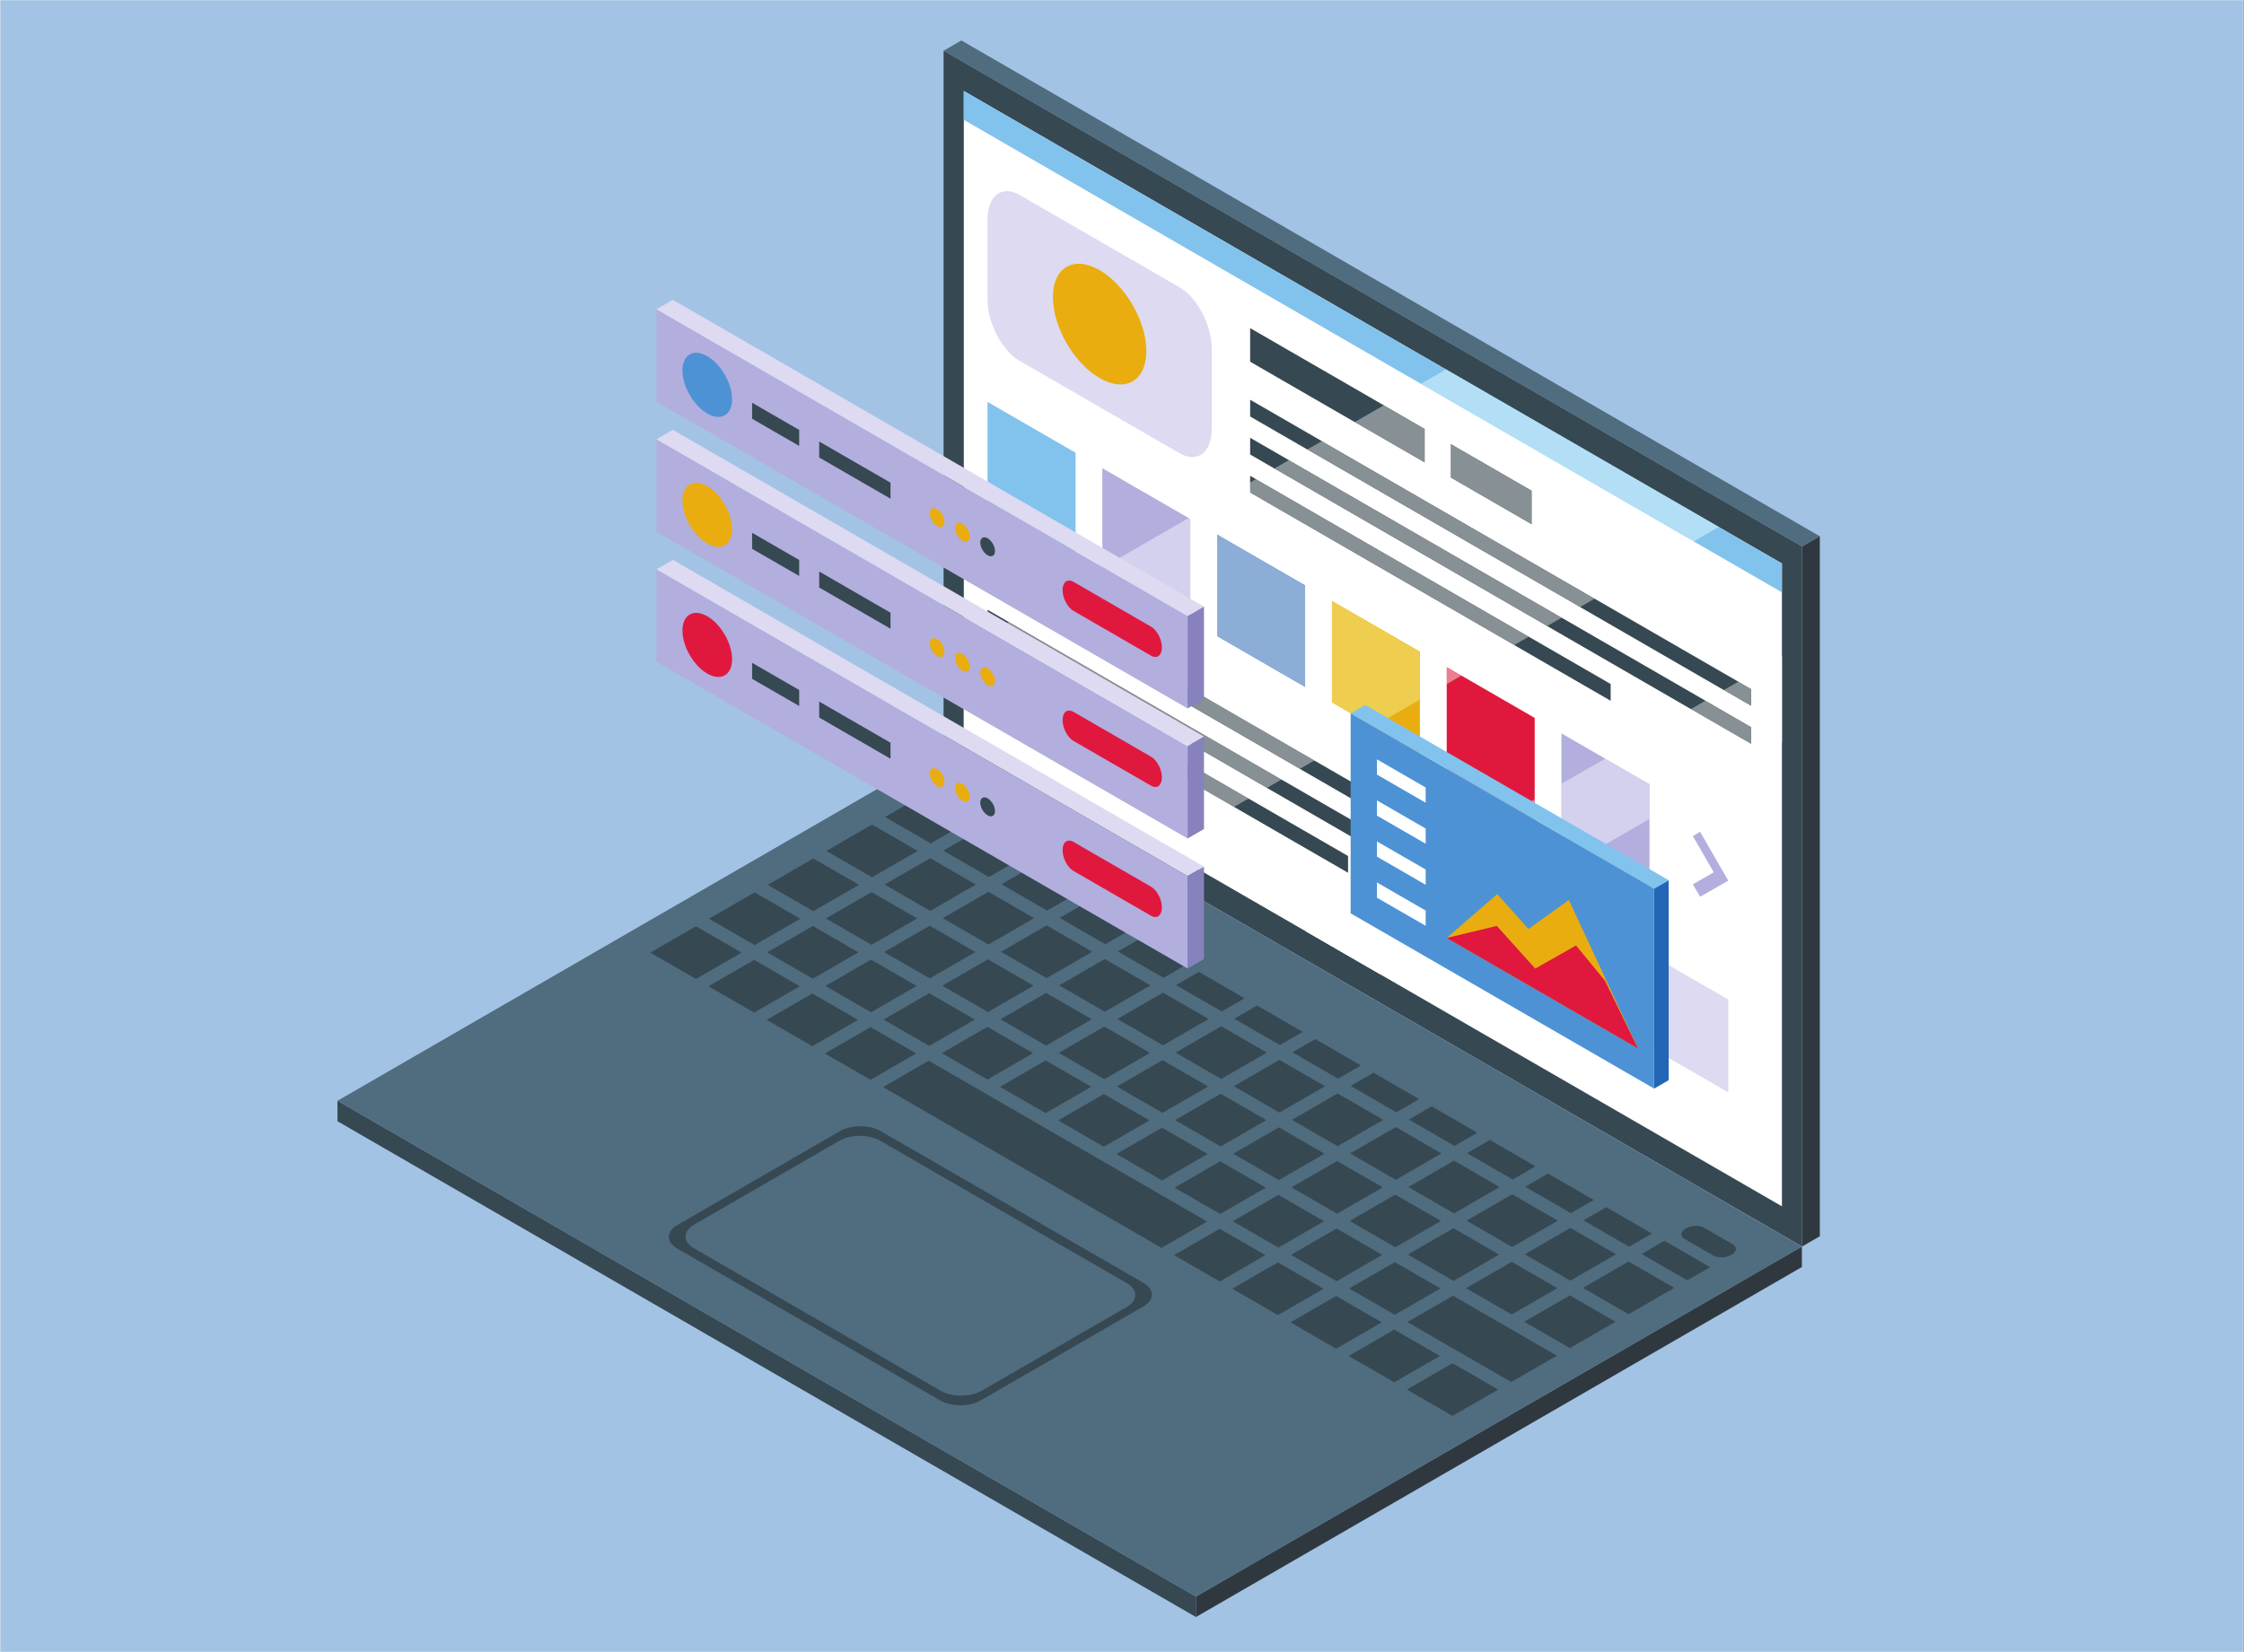 <svg xmlns="http://www.w3.org/2000/svg" xmlns:xlink="http://www.w3.org/1999/xlink" width="516" zoomAndPan="magnify" viewBox="0 0 386.88 285" height="380" preserveAspectRatio="xMidYMid meet" version="1.0"><rect x="0" y="0" width="386.88" height="285" fill="#808080" stroke="none"/><defs><clipPath id="f447ef3e15"><path d="M 0 0.043 L 386.762 0.043 L 386.762 284.953 L 0 284.953 Z M 0 0.043 " clip-rule="nonzero"/></clipPath><clipPath id="adcf3dc005"><path d="M 58.137 189 L 207 189 L 207 279 L 58.137 279 Z M 58.137 189 " clip-rule="nonzero"/></clipPath><clipPath id="787c8999be"><path d="M 58.137 129 L 311 129 L 311 276 L 58.137 276 Z M 58.137 129 " clip-rule="nonzero"/></clipPath><clipPath id="fd1325b81e"><path d="M 162.629 6.977 L 313.785 6.977 L 313.785 94.613 L 162.629 94.613 Z M 162.629 6.977 " clip-rule="nonzero"/></clipPath><clipPath id="ed38693945"><path d="M 310.609 92.195 L 313.785 92.195 L 313.785 215.492 L 310.609 215.492 Z M 310.609 92.195 " clip-rule="nonzero"/></clipPath></defs><g clip-path="url(#f447ef3e15)"><path fill="#ffffff" d="M 0 0.043 L 386.879 0.043 L 386.879 1454.594 L 0 1454.594 Z M 0 0.043 " fill-opacity="1" fill-rule="nonzero"/><path fill="#ffffff" d="M 0 0.043 L 386.879 0.043 L 386.879 284.957 L 0 284.957 Z M 0 0.043 " fill-opacity="1" fill-rule="nonzero"/><path fill="#a2c3e4" d="M 0 0.043 L 386.879 0.043 L 386.879 284.957 L 0 284.957 Z M 0 0.043 " fill-opacity="1" fill-rule="nonzero"/></g><g clip-path="url(#adcf3dc005)"><path fill="#364852" d="M 206.188 278.953 L 58.137 193.422 L 58.137 189.883 L 206.188 275.414 L 206.188 278.953 " fill-opacity="1" fill-rule="nonzero"/></g><path fill="#30383f" d="M 310.695 218.574 L 206.188 278.953 L 206.188 275.414 L 310.695 215.035 L 310.695 218.574 " fill-opacity="1" fill-rule="nonzero"/><g clip-path="url(#787c8999be)"><path fill="#506c7f" d="M 206.191 275.434 L 58.141 189.898 L 162.645 129.523 L 310.695 215.055 L 206.191 275.434 " fill-opacity="1" fill-rule="nonzero"/></g><path fill="#364852" d="M 152.586 140.945 L 160.453 145.492 L 164.383 143.219 L 156.52 138.672 L 152.586 140.945 " fill-opacity="1" fill-rule="nonzero"/><path fill="#364852" d="M 162.621 146.746 L 170.488 151.289 L 174.422 149.016 L 166.555 144.473 L 162.621 146.746 " fill-opacity="1" fill-rule="nonzero"/><path fill="#364852" d="M 172.66 152.543 L 180.523 157.09 L 184.457 154.816 L 176.59 150.273 L 172.66 152.543 " fill-opacity="1" fill-rule="nonzero"/><path fill="#364852" d="M 182.695 158.344 L 190.562 162.887 L 194.496 160.613 L 186.629 156.07 L 182.695 158.344 " fill-opacity="1" fill-rule="nonzero"/><path fill="#364852" d="M 204.531 166.41 L 196.664 161.867 L 192.73 164.141 L 200.598 168.684 L 204.531 166.41 " fill-opacity="1" fill-rule="nonzero"/><path fill="#364852" d="M 214.566 172.211 L 206.703 167.664 L 202.766 169.938 L 210.633 174.484 L 214.566 172.211 " fill-opacity="1" fill-rule="nonzero"/><path fill="#364852" d="M 224.605 178.008 L 216.738 173.465 L 212.805 175.738 L 220.672 180.281 L 224.605 178.008 " fill-opacity="1" fill-rule="nonzero"/><path fill="#364852" d="M 234.641 183.809 L 226.773 179.262 L 222.84 181.535 L 230.707 186.082 L 234.641 183.809 " fill-opacity="1" fill-rule="nonzero"/><path fill="#364852" d="M 232.875 187.332 L 240.742 191.879 L 244.676 189.605 L 236.809 185.059 L 232.875 187.332 " fill-opacity="1" fill-rule="nonzero"/><path fill="#364852" d="M 242.914 193.133 L 250.777 197.676 L 254.711 195.402 L 246.848 190.859 L 242.914 193.133 " fill-opacity="1" fill-rule="nonzero"/><path fill="#364852" d="M 252.949 198.93 L 260.816 203.477 L 264.75 201.203 L 256.883 196.656 L 252.949 198.93 " fill-opacity="1" fill-rule="nonzero"/><path fill="#364852" d="M 262.984 204.727 L 270.852 209.273 L 274.785 207 L 266.918 202.457 L 262.984 204.727 " fill-opacity="1" fill-rule="nonzero"/><path fill="#364852" d="M 284.82 212.797 L 276.953 208.254 L 273.023 210.523 L 280.891 215.07 L 284.82 212.797 " fill-opacity="1" fill-rule="nonzero"/><path fill="#364852" d="M 286.992 214.051 L 283.059 216.324 L 290.922 220.867 L 294.859 218.598 L 286.992 214.051 " fill-opacity="1" fill-rule="nonzero"/><path fill="#364852" d="M 142.465 146.797 L 150.328 151.34 L 158.195 146.797 L 150.328 142.25 L 142.465 146.797 " fill-opacity="1" fill-rule="nonzero"/><path fill="#364852" d="M 152.5 152.594 L 160.367 157.137 L 168.23 152.594 L 160.367 148.047 L 152.5 152.594 " fill-opacity="1" fill-rule="nonzero"/><path fill="#364852" d="M 162.535 158.391 L 170.402 162.938 L 178.27 158.391 L 170.402 153.848 L 162.535 158.391 " fill-opacity="1" fill-rule="nonzero"/><path fill="#364852" d="M 172.574 164.191 L 180.441 168.734 L 188.305 164.191 L 180.441 159.645 L 172.574 164.191 " fill-opacity="1" fill-rule="nonzero"/><path fill="#364852" d="M 198.344 169.988 L 190.473 165.445 L 182.609 169.988 L 190.477 174.531 L 198.344 169.988 " fill-opacity="1" fill-rule="nonzero"/><path fill="#364852" d="M 208.375 175.785 L 200.512 171.242 L 192.645 175.785 L 200.512 180.332 L 208.375 175.785 " fill-opacity="1" fill-rule="nonzero"/><path fill="#364852" d="M 218.414 181.586 L 210.547 177.039 L 202.68 181.586 L 210.547 186.129 L 218.414 181.586 " fill-opacity="1" fill-rule="nonzero"/><path fill="#364852" d="M 228.449 187.383 L 220.586 182.84 L 212.719 187.383 L 220.586 191.93 L 228.449 187.383 " fill-opacity="1" fill-rule="nonzero"/><path fill="#364852" d="M 222.754 193.184 L 230.621 197.727 L 238.488 193.184 L 230.621 188.637 L 222.754 193.184 " fill-opacity="1" fill-rule="nonzero"/><path fill="#364852" d="M 232.793 198.98 L 240.656 203.523 L 248.523 198.98 L 240.656 194.434 L 232.793 198.98 " fill-opacity="1" fill-rule="nonzero"/><path fill="#364852" d="M 242.828 204.777 L 250.695 209.324 L 258.559 204.777 L 250.695 200.234 L 242.828 204.777 " fill-opacity="1" fill-rule="nonzero"/><path fill="#364852" d="M 252.863 210.574 L 260.73 215.121 L 268.598 210.574 L 260.73 206.031 L 252.863 210.574 " fill-opacity="1" fill-rule="nonzero"/><path fill="#364852" d="M 278.633 216.375 L 270.766 211.828 L 262.898 216.375 L 270.766 220.922 L 278.633 216.375 " fill-opacity="1" fill-rule="nonzero"/><path fill="#364852" d="M 272.938 222.172 L 280.801 226.715 L 288.668 222.172 L 280.801 217.625 L 272.938 222.172 " fill-opacity="1" fill-rule="nonzero"/><path fill="#364852" d="M 132.344 152.645 L 140.207 157.188 L 148.074 152.645 L 140.207 148.098 L 132.344 152.645 " fill-opacity="1" fill-rule="nonzero"/><path fill="#364852" d="M 142.379 158.441 L 150.246 162.984 L 158.109 158.441 L 150.246 153.898 L 142.379 158.441 " fill-opacity="1" fill-rule="nonzero"/><path fill="#364852" d="M 152.414 164.238 L 160.281 168.785 L 168.148 164.238 L 160.281 159.695 L 152.414 164.238 " fill-opacity="1" fill-rule="nonzero"/><path fill="#364852" d="M 162.449 170.039 L 170.316 174.582 L 178.184 170.039 L 170.316 165.492 L 162.449 170.039 " fill-opacity="1" fill-rule="nonzero"/><path fill="#364852" d="M 188.219 175.836 L 180.352 171.293 L 172.484 175.836 L 180.352 180.379 L 188.219 175.836 " fill-opacity="1" fill-rule="nonzero"/><path fill="#364852" d="M 198.254 181.633 L 190.391 177.09 L 182.523 181.633 L 190.391 186.176 L 198.254 181.633 " fill-opacity="1" fill-rule="nonzero"/><path fill="#364852" d="M 208.293 187.434 L 200.426 182.887 L 192.559 187.434 L 200.426 191.977 L 208.293 187.434 " fill-opacity="1" fill-rule="nonzero"/><path fill="#364852" d="M 218.328 193.23 L 210.461 188.688 L 202.598 193.23 L 210.461 197.777 L 218.328 193.23 " fill-opacity="1" fill-rule="nonzero"/><path fill="#364852" d="M 212.629 199.031 L 220.5 203.57 L 228.363 199.031 L 220.5 194.484 L 212.629 199.031 " fill-opacity="1" fill-rule="nonzero"/><path fill="#364852" d="M 222.668 204.828 L 230.535 209.371 L 238.402 204.828 L 230.535 200.285 L 222.668 204.828 " fill-opacity="1" fill-rule="nonzero"/><path fill="#364852" d="M 232.707 210.625 L 240.574 215.172 L 248.438 210.625 L 240.574 206.082 L 232.707 210.625 " fill-opacity="1" fill-rule="nonzero"/><path fill="#364852" d="M 242.742 216.422 L 250.605 220.969 L 258.477 216.422 L 250.605 211.879 L 242.742 216.422 " fill-opacity="1" fill-rule="nonzero"/><path fill="#364852" d="M 268.512 222.223 L 260.645 217.676 L 252.777 222.223 L 260.645 226.766 L 268.512 222.223 " fill-opacity="1" fill-rule="nonzero"/><path fill="#364852" d="M 262.812 228.02 L 270.68 232.562 L 278.547 228.02 L 270.68 223.477 L 262.812 228.02 " fill-opacity="1" fill-rule="nonzero"/><path fill="#364852" d="M 122.219 158.492 L 130.082 163.035 L 137.953 158.492 L 130.082 153.945 L 122.219 158.492 " fill-opacity="1" fill-rule="nonzero"/><path fill="#364852" d="M 132.254 164.289 L 140.121 168.836 L 147.988 164.289 L 140.121 159.746 L 132.254 164.289 " fill-opacity="1" fill-rule="nonzero"/><path fill="#364852" d="M 142.293 170.086 L 150.156 174.633 L 158.023 170.086 L 150.156 165.543 L 142.293 170.086 " fill-opacity="1" fill-rule="nonzero"/><path fill="#364852" d="M 152.328 175.887 L 160.195 180.43 L 168.059 175.887 L 160.195 171.34 L 152.328 175.887 " fill-opacity="1" fill-rule="nonzero"/><path fill="#364852" d="M 178.098 181.684 L 170.23 177.141 L 162.363 181.684 L 170.23 186.23 L 178.098 181.684 " fill-opacity="1" fill-rule="nonzero"/><path fill="#364852" d="M 188.133 187.484 L 180.266 182.938 L 172.402 187.484 L 180.266 192.027 L 188.133 187.484 " fill-opacity="1" fill-rule="nonzero"/><path fill="#364852" d="M 198.172 193.281 L 190.305 188.734 L 182.438 193.281 L 190.305 197.824 L 198.172 193.281 " fill-opacity="1" fill-rule="nonzero"/><path fill="#364852" d="M 208.207 199.078 L 200.34 194.535 L 192.473 199.078 L 200.34 203.625 L 208.207 199.078 " fill-opacity="1" fill-rule="nonzero"/><path fill="#364852" d="M 202.508 204.879 L 210.375 209.422 L 218.242 204.879 L 210.375 200.332 L 202.508 204.879 " fill-opacity="1" fill-rule="nonzero"/><path fill="#364852" d="M 212.547 210.676 L 220.41 215.223 L 228.277 210.676 L 220.41 206.133 L 212.547 210.676 " fill-opacity="1" fill-rule="nonzero"/><path fill="#364852" d="M 222.582 216.473 L 230.449 221.02 L 238.316 216.473 L 230.449 211.93 L 222.582 216.473 " fill-opacity="1" fill-rule="nonzero"/><path fill="#364852" d="M 232.617 222.273 L 240.484 226.816 L 248.352 222.273 L 240.484 217.727 L 232.617 222.273 " fill-opacity="1" fill-rule="nonzero"/><path fill="#364852" d="M 250.523 223.523 L 242.656 228.07 L 250.523 232.617 L 260.559 238.41 L 268.426 233.871 L 258.387 228.07 L 250.523 223.523 " fill-opacity="1" fill-rule="nonzero"/><path fill="#364852" d="M 112.098 164.34 L 119.961 168.883 L 127.832 164.34 L 119.961 159.793 L 112.098 164.34 " fill-opacity="1" fill-rule="nonzero"/><path fill="#364852" d="M 122.133 170.137 L 130 174.684 L 137.863 170.137 L 130 165.594 L 122.133 170.137 " fill-opacity="1" fill-rule="nonzero"/><path fill="#364852" d="M 132.168 175.934 L 140.035 180.48 L 147.902 175.934 L 140.035 171.391 L 132.168 175.934 " fill-opacity="1" fill-rule="nonzero"/><path fill="#364852" d="M 142.207 181.734 L 150.074 186.277 L 157.938 181.734 L 150.074 177.188 L 142.207 181.734 " fill-opacity="1" fill-rule="nonzero"/><path fill="#364852" d="M 198.082 204.926 L 190.219 200.379 L 188.047 199.129 L 180.184 194.586 L 178.012 193.332 L 170.145 188.785 L 160.109 182.988 L 152.242 187.531 L 162.281 193.332 L 170.145 197.875 L 172.312 199.129 L 180.184 203.672 L 182.352 204.926 L 190.219 209.469 L 192.387 210.723 L 200.254 215.27 L 208.121 210.727 L 200.254 206.18 L 198.082 204.926 " fill-opacity="1" fill-rule="nonzero"/><path fill="#364852" d="M 202.426 216.523 L 210.289 221.07 L 218.156 216.523 L 210.289 211.98 L 202.426 216.523 " fill-opacity="1" fill-rule="nonzero"/><path fill="#364852" d="M 212.461 222.32 L 220.328 226.863 L 228.191 222.324 L 220.328 217.777 L 212.461 222.32 " fill-opacity="1" fill-rule="nonzero"/><path fill="#364852" d="M 222.496 228.121 L 230.363 232.664 L 238.23 228.121 L 230.363 223.574 L 222.496 228.121 " fill-opacity="1" fill-rule="nonzero"/><path fill="#364852" d="M 232.535 233.918 L 240.398 238.461 L 248.266 233.918 L 240.398 229.375 L 232.535 233.918 " fill-opacity="1" fill-rule="nonzero"/><path fill="#364852" d="M 242.57 239.719 L 250.438 244.258 L 258.305 239.719 L 250.438 235.172 L 242.57 239.719 " fill-opacity="1" fill-rule="nonzero"/><path fill="#364852" d="M 293.812 211.789 L 298.773 214.656 C 299.578 215.121 299.477 215.93 298.551 216.461 C 297.625 217 296.227 217.055 295.426 216.594 L 290.461 213.727 C 289.66 213.262 289.762 212.453 290.684 211.918 C 291.613 211.383 293.012 211.324 293.812 211.789 " fill-opacity="1" fill-rule="nonzero"/><path fill="#364852" d="M 169.23 239.926 C 167.297 241.043 164.102 241.043 162.168 239.926 L 119.598 215.336 C 117.664 214.219 117.695 212.387 119.629 211.27 L 144.691 196.793 C 146.625 195.676 149.785 195.66 151.723 196.773 L 194.293 221.367 C 196.227 222.484 196.227 224.332 194.293 225.449 Z M 197.145 221.312 L 151.844 195.141 C 149.879 194.004 146.746 194.004 144.781 195.145 L 116.742 211.34 C 114.809 212.457 114.809 214.27 116.773 215.406 L 162.074 241.578 C 164.008 242.695 167.141 242.695 169.078 241.578 L 197.117 225.379 C 199.082 224.242 199.082 222.434 197.145 221.312 " fill-opacity="1" fill-rule="nonzero"/><g clip-path="url(#fd1325b81e)"><path fill="#506c7f" d="M 310.723 94.281 L 162.672 8.746 L 165.734 6.977 L 313.785 92.512 L 310.723 94.281 " fill-opacity="1" fill-rule="nonzero"/></g><g clip-path="url(#ed38693945)"><path fill="#30383f" d="M 313.785 92.512 L 313.785 213.266 L 310.723 215.035 L 310.723 94.285 L 313.785 92.512 " fill-opacity="1" fill-rule="nonzero"/></g><path fill="#364852" d="M 310.723 215.035 L 162.672 129.504 L 162.672 8.75 L 310.723 94.285 L 310.723 215.035 " fill-opacity="1" fill-rule="nonzero"/><path fill="#ffffff" d="M 307.254 97.211 L 307.254 208.105 L 166.16 126.59 L 166.16 15.699 L 307.254 97.211 " fill-opacity="1" fill-rule="nonzero"/><path fill="#82c3ed" d="M 307.242 102.18 L 166.152 20.668 L 166.152 15.699 L 307.242 97.211 L 307.242 102.18 " fill-opacity="1" fill-rule="nonzero"/><path fill="#dddaf1" d="M 203.367 78.184 L 175.797 62.258 C 172.738 60.488 170.25 55.742 170.25 51.652 L 170.25 37.836 C 170.25 33.75 172.738 31.871 175.797 33.641 L 203.367 49.566 C 206.43 51.336 208.914 56.086 208.914 60.172 L 208.914 73.988 C 208.914 78.078 206.43 79.953 203.367 78.184 " fill-opacity="1" fill-rule="nonzero"/><path fill="#364852" d="M 245.648 79.789 L 215.539 62.395 L 215.539 56.602 L 245.648 73.996 L 245.648 79.789 " fill-opacity="1" fill-rule="nonzero"/><path fill="#364852" d="M 264.094 90.449 L 250.152 82.395 L 250.152 76.598 L 264.094 84.648 L 264.094 90.449 " fill-opacity="1" fill-rule="nonzero"/><path fill="#364852" d="M 301.934 121.762 L 215.539 71.848 L 215.539 68.957 L 301.934 118.871 L 301.934 121.762 " fill-opacity="1" fill-rule="nonzero"/><path fill="#364852" d="M 301.934 128.32 L 215.539 78.41 L 215.539 75.52 L 301.934 125.43 L 301.934 128.32 " fill-opacity="1" fill-rule="nonzero"/><path fill="#364852" d="M 277.715 120.891 L 215.539 84.973 L 215.539 82.082 L 277.715 118 L 277.715 120.891 " fill-opacity="1" fill-rule="nonzero"/><path fill="#364852" d="M 256.648 151.434 L 170.25 101.52 L 170.25 98.629 L 256.648 148.543 L 256.648 151.434 " fill-opacity="1" fill-rule="nonzero"/><path fill="#364852" d="M 256.648 157.996 L 170.25 108.082 L 170.25 105.195 L 256.648 155.105 L 256.648 157.996 " fill-opacity="1" fill-rule="nonzero"/><path fill="#364852" d="M 232.426 150.562 L 170.25 114.645 L 170.25 111.754 L 232.426 147.672 L 232.426 150.562 " fill-opacity="1" fill-rule="nonzero"/><path fill="#e9ad10" d="M 197.637 60.566 C 197.637 65.707 194.031 67.789 189.582 65.219 C 185.133 62.648 181.527 56.398 181.527 51.258 C 181.527 46.121 185.133 44.035 189.582 46.605 C 194.031 49.176 197.637 55.426 197.637 60.566 " fill-opacity="1" fill-rule="nonzero"/><path fill="#82c3ed" d="M 185.434 95.641 L 170.25 86.871 L 170.25 69.332 L 185.434 78.102 L 185.434 95.641 " fill-opacity="1" fill-rule="nonzero"/><path fill="#b2aede" d="M 205.227 107.078 L 190.051 98.309 L 190.051 80.77 L 205.227 89.539 L 205.227 107.078 " fill-opacity="1" fill-rule="nonzero"/><path fill="#2366b6" d="M 225.023 118.516 L 209.844 109.742 L 209.844 92.207 L 225.023 100.977 L 225.023 118.516 " fill-opacity="1" fill-rule="nonzero"/><path fill="#e9ad10" d="M 244.82 129.949 L 229.641 121.18 L 229.641 103.645 L 244.82 112.41 L 244.82 129.949 " fill-opacity="1" fill-rule="nonzero"/><path fill="#e0183d" d="M 264.613 141.387 L 249.438 132.617 L 249.438 115.078 L 264.613 123.848 L 264.613 141.387 " fill-opacity="1" fill-rule="nonzero"/><path fill="#b2aede" d="M 284.41 152.824 L 269.23 144.055 L 269.23 126.516 L 284.41 135.285 L 284.41 152.824 " fill-opacity="1" fill-rule="nonzero"/><path fill="#b2aede" d="M 298 151.922 L 293.137 154.699 L 291.898 152.551 L 295.492 150.477 L 291.898 144.242 L 293.137 143.492 L 298 151.922 " fill-opacity="1" fill-rule="nonzero"/><path fill="#dddaf1" d="M 298 188.449 L 269.23 171.828 L 269.23 155.812 L 298 172.438 L 298 188.449 " fill-opacity="1" fill-rule="nonzero"/><path fill="#879094" d="M 200.371 146.359 L 166.16 126.59 L 200.371 146.359 M 296.348 90.914 L 249.297 63.73 L 296.352 90.914 " fill-opacity="1" fill-rule="nonzero"/><path fill="#ffffff" d="M 200.371 146.359 L 166.16 126.59 L 166.16 111.758 L 171.387 108.738 L 218.438 135.922 L 215.262 137.758 L 170.25 111.754 L 170.25 114.645 L 212.758 139.203 L 200.371 146.359 M 220.938 134.477 L 173.887 107.293 L 177.066 105.457 L 224.117 132.641 L 220.938 134.477 M 226.621 131.195 L 179.566 104.012 L 190.051 97.957 L 190.051 98.309 L 205.227 107.078 L 205.227 89.539 L 204.926 89.363 L 215.539 83.23 L 215.539 84.973 L 261.086 111.281 L 251.977 116.547 L 249.438 115.078 L 249.438 118.012 L 244.82 120.68 L 244.82 112.41 L 229.641 103.645 L 229.641 121.18 L 236.797 125.316 L 226.621 131.195 M 209.844 92.207 L 209.844 109.742 L 225.023 118.516 L 225.023 100.977 L 209.844 92.207 M 263.586 109.836 L 216.535 82.656 L 219.715 80.82 L 266.762 108.004 L 263.586 109.836 M 269.266 106.559 L 222.215 79.375 L 225.391 77.539 L 272.441 104.723 L 269.266 106.559 M 274.945 103.277 L 227.895 76.098 L 233.57 72.812 L 245.648 79.789 L 245.648 73.996 L 238.59 69.914 L 244.992 66.219 L 292.043 93.398 L 274.945 103.277 M 250.152 76.598 L 250.152 82.395 L 264.094 90.449 L 264.094 84.648 L 250.152 76.598 M 296.344 90.914 L 249.297 63.73 L 296.348 90.914 L 296.344 90.914 " fill-opacity="1" fill-rule="nonzero"/><path fill="#b2dff6" d="M 292.043 93.398 L 244.992 66.219 L 249.297 63.73 L 296.344 90.914 L 292.043 93.398 " fill-opacity="1" fill-rule="nonzero"/><path fill="#879094" d="M 245.648 79.789 L 233.57 72.812 L 238.59 69.914 L 245.648 73.996 L 245.648 79.789 " fill-opacity="1" fill-rule="nonzero"/><path fill="#879094" d="M 264.094 90.449 L 250.152 82.395 L 250.152 76.598 L 264.094 84.648 L 264.094 90.449 " fill-opacity="1" fill-rule="nonzero"/><path fill="#879094" d="M 272.441 104.723 L 225.391 77.539 L 227.895 76.098 L 274.945 103.277 L 272.441 104.723 " fill-opacity="1" fill-rule="nonzero"/><path fill="#879094" d="M 266.762 108.004 L 219.715 80.82 L 222.215 79.375 L 269.266 106.559 L 266.762 108.004 " fill-opacity="1" fill-rule="nonzero"/><path fill="#879094" d="M 261.086 111.281 L 215.539 84.973 L 215.539 83.23 L 216.535 82.656 L 263.586 109.836 L 261.086 111.281 " fill-opacity="1" fill-rule="nonzero"/><path fill="#879094" d="M 224.117 132.641 L 177.066 105.457 L 179.566 104.012 L 226.621 131.195 L 224.117 132.641 " fill-opacity="1" fill-rule="nonzero"/><path fill="#879094" d="M 218.438 135.922 L 171.387 108.738 L 173.887 107.293 L 220.938 134.477 L 218.438 135.922 " fill-opacity="1" fill-rule="nonzero"/><path fill="#879094" d="M 212.758 139.203 L 170.25 114.645 L 170.25 111.754 L 215.262 137.758 L 212.758 139.203 " fill-opacity="1" fill-rule="nonzero"/><path fill="#d3d1ed" d="M 205.227 107.078 L 190.051 98.309 L 190.051 97.957 L 204.926 89.363 L 205.227 89.539 L 205.227 107.078 " fill-opacity="1" fill-rule="nonzero"/><path fill="#8cadd6" d="M 225.023 118.516 L 209.844 109.742 L 209.844 92.207 L 225.023 100.977 L 225.023 118.516 " fill-opacity="1" fill-rule="nonzero"/><path fill="#eecd4f" d="M 236.797 125.316 L 229.641 121.18 L 229.641 103.645 L 244.82 112.41 L 244.82 120.68 L 236.797 125.316 " fill-opacity="1" fill-rule="nonzero"/><path fill="#eb7f8f" d="M 249.438 118.012 L 249.438 115.078 L 251.977 116.547 L 249.438 118.012 " fill-opacity="1" fill-rule="nonzero"/><path fill="#ffffff" d="M 237.996 168.094 L 230.684 163.867 L 225.156 160.676 L 243.223 150.238 L 256.062 157.656 L 237.996 168.094 M 256.648 157.316 L 256.648 155.105 L 245.727 148.793 L 248.902 146.961 L 256.648 151.434 L 256.648 148.543 L 251.402 145.516 L 261.582 139.633 L 264.613 141.387 L 264.613 137.883 L 269.23 135.215 L 269.23 144.055 L 274.418 147.051 L 256.648 157.316 M 284.41 141.281 L 284.41 135.285 L 276.762 130.867 L 291.547 122.32 L 301.934 128.32 L 301.934 125.43 L 294.051 120.879 L 297.227 119.039 L 301.934 121.762 L 301.934 118.871 L 299.73 117.594 L 307.254 113.25 L 307.254 128.086 L 284.41 141.281 " fill-opacity="1" fill-rule="nonzero"/><path fill="#879094" d="M 301.934 121.762 L 297.227 119.039 L 299.73 117.594 L 301.934 118.871 L 301.934 121.762 " fill-opacity="1" fill-rule="nonzero"/><path fill="#879094" d="M 301.934 128.32 L 291.547 122.32 L 294.051 120.879 L 301.934 125.43 L 301.934 128.32 " fill-opacity="1" fill-rule="nonzero"/><path fill="#879094" d="M 256.648 151.434 L 248.902 146.961 L 251.402 145.516 L 256.648 148.543 L 256.648 151.434 " fill-opacity="1" fill-rule="nonzero"/><path fill="#879094" d="M 256.062 157.656 L 243.223 150.238 L 245.727 148.793 L 256.648 155.105 L 256.648 157.316 L 256.062 157.656 " fill-opacity="1" fill-rule="nonzero"/><path fill="#eb7f8f" d="M 264.613 141.387 L 261.582 139.633 L 264.613 137.883 L 264.613 141.387 " fill-opacity="1" fill-rule="nonzero"/><path fill="#d3d1ed" d="M 274.418 147.051 L 269.23 144.055 L 269.23 135.215 L 276.762 130.867 L 284.41 135.285 L 284.41 141.281 L 274.418 147.051 " fill-opacity="1" fill-rule="nonzero"/><path fill="#82c3ed" d="M 287.719 151.844 L 235.379 121.605 L 232.875 123.051 L 285.215 153.289 L 287.719 151.844 " fill-opacity="1" fill-rule="nonzero"/><path fill="#2366b6" d="M 287.719 186.348 L 287.719 151.855 L 285.215 153.301 L 285.215 187.793 L 287.719 186.348 " fill-opacity="1" fill-rule="nonzero"/><path fill="#4d92d5" d="M 285.215 187.793 L 232.875 157.555 L 232.875 123.062 L 285.215 153.301 L 285.215 187.793 " fill-opacity="1" fill-rule="nonzero"/><path fill="#e9ad10" d="M 249.434 161.805 L 258.148 154.242 L 263.543 160.254 L 270.508 155.262 L 282.414 180.859 L 249.434 161.805 " fill-opacity="1" fill-rule="nonzero"/><path fill="#ffffff" d="M 245.809 138.477 L 237.406 133.625 L 237.406 130.996 L 245.809 135.852 L 245.809 138.477 " fill-opacity="1" fill-rule="nonzero"/><path fill="#ffffff" d="M 245.809 145.555 L 237.406 140.703 L 237.406 138.074 L 245.809 142.93 L 245.809 145.555 " fill-opacity="1" fill-rule="nonzero"/><path fill="#ffffff" d="M 245.809 152.633 L 237.406 147.781 L 237.406 145.148 L 245.809 150.004 L 245.809 152.633 " fill-opacity="1" fill-rule="nonzero"/><path fill="#ffffff" d="M 245.809 159.711 L 237.406 154.859 L 237.406 152.227 L 245.809 157.082 L 245.809 159.711 " fill-opacity="1" fill-rule="nonzero"/><path fill="#e0183d" d="M 249.434 161.805 L 258.082 159.727 L 264.707 167.09 L 271.738 163.102 L 276.738 169.188 L 282.414 180.859 L 249.434 161.805 " fill-opacity="1" fill-rule="nonzero"/><path fill="#b2aede" d="M 204.754 122.215 L 113.152 69.297 L 113.152 53.359 L 204.754 106.281 L 204.754 122.215 " fill-opacity="1" fill-rule="nonzero"/><path fill="#4d92d5" d="M 126.195 68.863 C 126.195 71.598 124.281 72.703 121.914 71.336 C 119.551 69.973 117.637 66.648 117.637 63.918 C 117.637 61.188 119.551 60.078 121.914 61.445 C 124.281 62.812 126.195 66.133 126.195 68.863 " fill-opacity="1" fill-rule="nonzero"/><path fill="#364852" d="M 129.648 72.238 L 137.766 76.926 L 137.766 74.168 L 129.648 69.48 L 129.648 72.238 " fill-opacity="1" fill-rule="nonzero"/><path fill="#364852" d="M 141.219 78.922 L 153.516 86.027 L 153.516 83.27 L 141.219 76.164 L 141.219 78.922 " fill-opacity="1" fill-rule="nonzero"/><path fill="#e0183d" d="M 198.445 113.109 L 185.07 105.379 C 184.031 104.781 183.195 103.176 183.195 101.793 C 183.195 100.41 184.031 99.777 185.07 100.371 L 198.445 108.102 C 199.48 108.699 200.32 110.309 200.32 111.688 C 200.32 113.07 199.48 113.707 198.445 113.109 " fill-opacity="1" fill-rule="nonzero"/><path fill="#e9ad10" d="M 162.824 90.023 C 162.824 90.836 162.258 91.164 161.559 90.758 C 160.855 90.355 160.289 89.367 160.289 88.559 C 160.289 87.75 160.855 87.422 161.559 87.828 C 162.258 88.23 162.824 89.215 162.824 90.023 " fill-opacity="1" fill-rule="nonzero"/><path fill="#e9ad10" d="M 167.184 92.543 C 167.184 93.355 166.613 93.684 165.914 93.277 C 165.211 92.871 164.645 91.887 164.645 91.074 C 164.645 90.27 165.211 89.941 165.914 90.344 C 166.613 90.75 167.184 91.734 167.184 92.543 " fill-opacity="1" fill-rule="nonzero"/><path fill="#364852" d="M 171.539 95.062 C 171.539 95.871 170.973 96.199 170.27 95.793 C 169.57 95.391 169 94.406 169 93.594 C 169 92.785 169.57 92.457 170.27 92.859 C 170.973 93.266 171.539 94.25 171.539 95.062 " fill-opacity="1" fill-rule="nonzero"/><path fill="#dddaf1" d="M 207.578 104.637 L 115.977 51.719 L 113.152 53.348 L 204.754 106.27 L 207.578 104.637 " fill-opacity="1" fill-rule="nonzero"/><path fill="#8782bd" d="M 207.578 120.586 L 207.578 104.648 L 204.754 106.281 L 204.754 122.215 L 207.578 120.586 " fill-opacity="1" fill-rule="nonzero"/><path fill="#b2aede" d="M 204.754 144.648 L 113.152 91.727 L 113.152 75.793 L 204.754 128.715 L 204.754 144.648 " fill-opacity="1" fill-rule="nonzero"/><path fill="#e9ad10" d="M 126.195 91.297 C 126.195 94.027 124.281 95.133 121.914 93.77 C 119.551 92.402 117.637 89.082 117.637 86.348 C 117.637 83.617 119.551 82.512 121.914 83.879 C 124.281 85.242 126.195 88.562 126.195 91.297 " fill-opacity="1" fill-rule="nonzero"/><path fill="#364852" d="M 129.648 94.672 L 137.766 99.359 L 137.766 96.602 L 129.648 91.91 L 129.648 94.672 " fill-opacity="1" fill-rule="nonzero"/><path fill="#364852" d="M 141.219 101.352 L 153.516 108.457 L 153.516 105.699 L 141.219 98.594 L 141.219 101.352 " fill-opacity="1" fill-rule="nonzero"/><path fill="#e0183d" d="M 198.445 135.539 L 185.07 127.812 C 184.031 127.215 183.195 125.605 183.195 124.227 C 183.195 122.84 184.031 122.207 185.07 122.805 L 198.445 130.535 C 199.48 131.129 200.32 132.738 200.32 134.121 C 200.32 135.504 199.48 136.137 198.445 135.539 " fill-opacity="1" fill-rule="nonzero"/><path fill="#e9ad10" d="M 162.824 112.457 C 162.824 113.27 162.258 113.598 161.559 113.191 C 160.855 112.785 160.289 111.801 160.289 110.992 C 160.289 110.184 160.855 109.855 161.559 110.258 C 162.258 110.664 162.824 111.648 162.824 112.457 " fill-opacity="1" fill-rule="nonzero"/><path fill="#e9ad10" d="M 167.184 114.977 C 167.184 115.785 166.613 116.113 165.914 115.707 C 165.211 115.305 164.645 114.32 164.645 113.508 C 164.645 112.699 165.211 112.371 165.914 112.773 C 166.613 113.18 167.184 114.164 167.184 114.977 " fill-opacity="1" fill-rule="nonzero"/><path fill="#e9ad10" d="M 171.539 117.492 C 171.539 118.301 170.973 118.629 170.27 118.223 C 169.57 117.82 169 116.836 169 116.027 C 169 115.215 169.57 114.887 170.27 115.293 C 170.973 115.699 171.539 116.684 171.539 117.492 " fill-opacity="1" fill-rule="nonzero"/><path fill="#dddaf1" d="M 207.578 127.066 L 115.977 74.148 L 113.152 75.781 L 204.754 128.703 L 207.578 127.066 " fill-opacity="1" fill-rule="nonzero"/><path fill="#8782bd" d="M 207.578 143.016 L 207.578 127.082 L 204.754 128.715 L 204.754 144.648 L 207.578 143.016 " fill-opacity="1" fill-rule="nonzero"/><path fill="#b2aede" d="M 204.754 167.078 L 113.152 114.156 L 113.152 98.223 L 204.754 151.145 L 204.754 167.078 " fill-opacity="1" fill-rule="nonzero"/><path fill="#e0183d" d="M 126.195 113.727 C 126.195 116.457 124.281 117.566 121.914 116.199 C 119.551 114.832 117.637 111.512 117.637 108.781 C 117.637 106.047 119.551 104.945 121.914 106.309 C 124.281 107.672 126.195 110.996 126.195 113.727 " fill-opacity="1" fill-rule="nonzero"/><path fill="#364852" d="M 129.648 117.102 L 137.766 121.789 L 137.766 119.031 L 129.648 114.344 L 129.648 117.102 " fill-opacity="1" fill-rule="nonzero"/><path fill="#364852" d="M 141.219 123.785 L 153.516 130.887 L 153.516 128.129 L 141.219 121.027 L 141.219 123.785 " fill-opacity="1" fill-rule="nonzero"/><path fill="#e0183d" d="M 198.445 157.973 L 185.07 150.246 C 184.031 149.645 183.195 148.039 183.195 146.656 C 183.195 145.273 184.031 144.637 185.07 145.238 L 198.445 152.965 C 199.48 153.562 200.32 155.168 200.32 156.551 C 200.32 157.934 199.48 158.57 198.445 157.973 " fill-opacity="1" fill-rule="nonzero"/><path fill="#e9ad10" d="M 162.824 134.891 C 162.824 135.699 162.258 136.027 161.559 135.621 C 160.855 135.219 160.289 134.234 160.289 133.422 C 160.289 132.613 160.855 132.285 161.559 132.688 C 162.258 133.094 162.824 134.078 162.824 134.891 " fill-opacity="1" fill-rule="nonzero"/><path fill="#e9ad10" d="M 167.184 137.406 C 167.184 138.215 166.613 138.543 165.914 138.141 C 165.211 137.734 164.645 136.75 164.645 135.941 C 164.645 135.129 165.211 134.801 165.914 135.207 C 166.613 135.613 167.184 136.598 167.184 137.406 " fill-opacity="1" fill-rule="nonzero"/><path fill="#364852" d="M 171.539 139.922 C 171.539 140.73 170.973 141.059 170.27 140.656 C 169.57 140.25 169 139.266 169 138.457 C 169 137.648 169.57 137.32 170.27 137.723 C 170.973 138.129 171.539 139.113 171.539 139.922 " fill-opacity="1" fill-rule="nonzero"/><path fill="#dddaf1" d="M 207.578 149.5 L 115.977 96.578 L 113.152 98.211 L 204.754 151.133 L 207.578 149.5 " fill-opacity="1" fill-rule="nonzero"/><path fill="#8782bd" d="M 207.578 165.445 L 207.578 149.512 L 204.754 151.145 L 204.754 167.078 L 207.578 165.445 " fill-opacity="1" fill-rule="nonzero"/></svg>